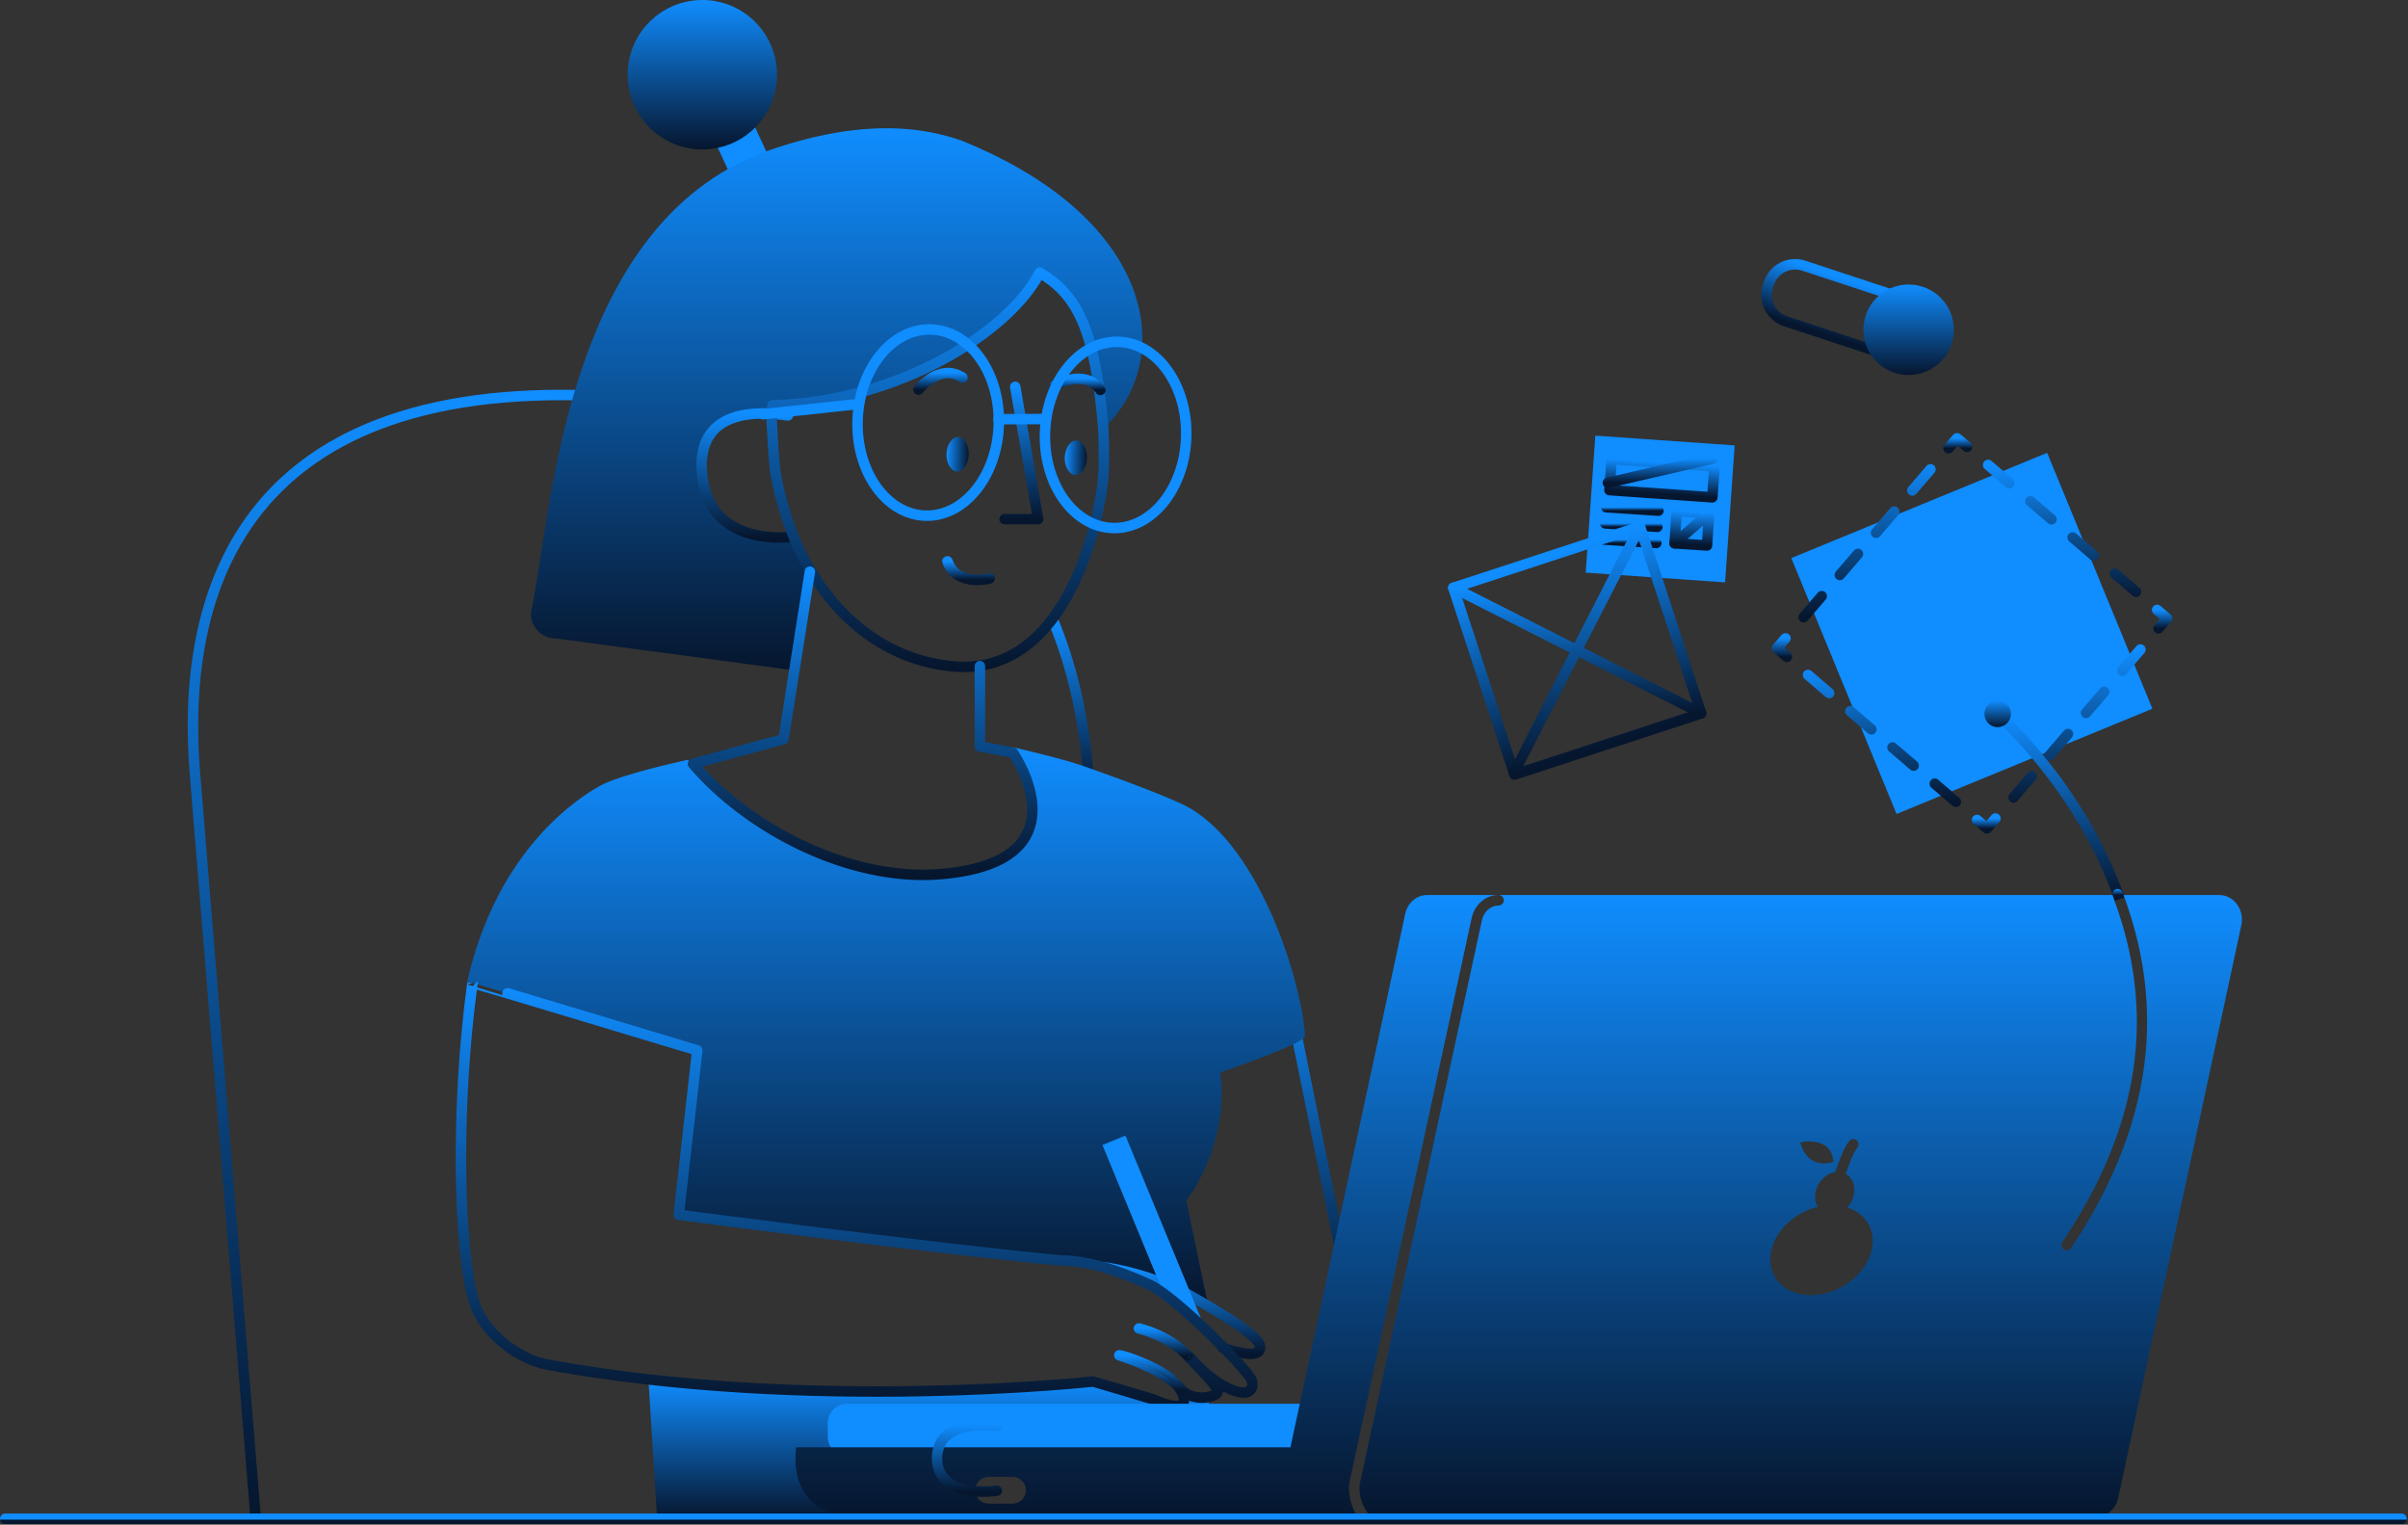 <svg width="1379" height="873" viewBox="0 0 1379 873" fill="none" xmlns="http://www.w3.org/2000/svg">
<rect x="0" y="0" width="1379" height="873" fill="#333333" stroke="none"/>
<g clip-path="url(#clip0_1016_234)">
<path d="M734.32 552.35L775.1 752.88" stroke="url(#paint0_linear_1016_234)" stroke-width="6" stroke-linecap="round" stroke-linejoin="round"/>
<path d="M624.198 454.91L623.198 442.56C620.908 414.49 615.058 383.89 602.898 354.77" stroke="url(#paint1_linear_1016_234)" stroke-width="6" stroke-linecap="round" stroke-linejoin="round"/>
<path d="M343.24 226.65C133.72 217.22 103.67 345.14 111.61 442.56L146.23 866.88" stroke="url(#paint2_linear_1016_234)" stroke-width="6" stroke-linecap="round" stroke-linejoin="round"/>
<path d="M706.998 820.19C706.87 820.327 706.715 820.436 706.543 820.511C706.371 820.585 706.186 820.624 705.998 820.624C705.811 820.624 705.625 820.585 705.453 820.511C705.281 820.436 705.126 820.327 704.998 820.19L694.698 809.29L690.908 800.09C686.608 800.66 680.978 799.95 676.748 796.09L674.648 793.89C680.468 801.39 680.648 810.32 660.458 801.29C660.458 801.29 626.588 791.18 625.858 791.09C625.858 791.09 502.528 804.72 371.328 789.89L376.258 868.66L717.318 869.71L706.998 820.19ZM579.848 861H566.188C565.154 861.037 564.124 860.866 563.157 860.496C562.191 860.126 561.31 859.565 560.565 858.847C559.82 858.129 559.228 857.268 558.824 856.316C558.419 855.364 558.211 854.34 558.211 853.305C558.211 852.271 558.419 851.247 558.824 850.294C559.228 849.342 559.82 848.481 560.565 847.763C561.31 847.045 562.191 846.484 563.157 846.114C564.124 845.744 565.154 845.573 566.188 845.61H579.848C580.882 845.573 581.913 845.744 582.879 846.114C583.845 846.484 584.727 847.045 585.471 847.763C586.216 848.481 586.808 849.342 587.213 850.294C587.617 851.247 587.826 852.271 587.826 853.305C587.826 854.34 587.617 855.364 587.213 856.316C586.808 857.268 586.216 858.129 585.471 858.847C584.727 859.565 583.845 860.126 582.879 860.496C581.913 860.866 580.882 861.037 579.848 861ZM579.848 824.14H566.188C565.177 824.14 564.176 823.941 563.241 823.554C562.307 823.167 561.458 822.6 560.743 821.885C560.028 821.17 559.461 820.321 559.074 819.387C558.687 818.453 558.488 817.451 558.488 816.44C558.488 815.429 558.687 814.428 559.074 813.493C559.461 812.559 560.028 811.71 560.743 810.995C561.458 810.28 562.307 809.713 563.241 809.326C564.176 808.939 565.177 808.74 566.188 808.74H579.848C580.859 808.74 581.861 808.939 582.795 809.326C583.729 809.713 584.578 810.28 585.293 810.995C586.008 811.71 586.575 812.559 586.962 813.493C587.349 814.428 587.548 815.429 587.548 816.44C587.548 817.451 587.349 818.453 586.962 819.387C586.575 820.321 586.008 821.17 585.293 821.885C584.578 822.6 583.729 823.167 582.795 823.554C581.861 823.941 580.859 824.14 579.848 824.14Z" fill="url(#paint3_linear_1016_234)"/>
<path d="M580.079 430.94C583.339 435.63 620.079 493.4 539.139 500.45C486.359 505.05 428.139 474.08 396.849 437.37C396.849 437.37 393.849 435.1 393.649 435.1C372.069 439.89 351.099 445.47 342.479 450.56C332.479 456.48 285.069 485.12 267.599 561.9C267.529 561.97 270.489 562.73 270.599 562.81C270.539 562.62 399.339 601.46 399.339 601.46L388.729 695.56C388.729 695.56 532.589 714.67 606.179 721.61L606.959 721.71C618.569 721.71 630.959 724.95 641.149 728.57C648.815 729.918 656.377 731.802 663.779 734.21L632.219 657.8L645.389 652.39L682.599 742.49C685.599 744.21 688.789 746.04 691.949 747.91L679.339 687.5C679.339 687.5 701.129 660.28 699.449 621.92C699.336 619.393 699.119 616.823 698.799 614.21C699.009 613.69 744.799 598.79 747.369 593.3C745.599 562 720.159 479 675.339 459.68C660.999 453 626.659 440.74 619.649 438.35C609.649 434.93 595.399 431.46 579.889 427.8" fill="url(#paint4_linear_1016_234)"/>
<path d="M425.882 116.503L447.91 106.268L429.889 67.48L407.86 77.715L425.882 116.503Z" fill="#108dff"/>
<path d="M402.202 85.57C425.829 85.57 444.982 66.417 444.982 42.79C444.982 19.163 425.829 0.01 402.202 0.01C378.575 0.01 359.422 19.163 359.422 42.79C359.422 66.417 378.575 85.57 402.202 85.57Z" fill="url(#paint5_linear_1016_234)"/>
<path d="M551 80.64C514 67.47 474.34 74 438.13 86.87C321.92 130 315.81 297.88 304.34 349.06C302.5 357.25 309.34 365.54 317.94 365.51L455.16 383.88L461.7 322.44C461.7 322.44 456.91 310.59 453.04 300.89L453.23 307.34C453.23 307.34 404.1 314.46 401.88 268.74C400.49 240.19 423.52 236 441 236.83C440.86 233.83 440.81 232.09 440.82 232.13C504.46 229.76 577.31 188.81 595.07 153.92C616.22 166.5 627.2 188.03 631.8 245.44C672.92 207.37 663.73 126.4 551 80.64Z" fill="url(#paint6_linear_1016_234)"/>
<path d="M453.23 307.34C453.23 307.34 404.1 314.46 401.88 268.74C400.19 234.06 434.521 235.28 451.201 237.89" stroke="url(#paint7_linear_1016_234)" stroke-width="6" stroke-linecap="round" stroke-linejoin="round"/>
<path d="M631.831 245.42C627.231 188.01 616.581 168.65 595.421 156.07C577.941 190.41 513.421 230.38 442.421 232.07C441.051 240.07 442.101 232.93 441.961 241.66C442.401 250.66 443.031 260.92 443.881 269.52C449.361 302.05 461.701 322.4 461.701 322.4C479.171 354.09 507.821 378.1 545.951 381.56C612.501 387.56 630.341 293.82 631.861 273.01C632.611 262.69 631.861 245.32 631.861 245.32L631.831 245.42Z" stroke="url(#paint8_linear_1016_234)" stroke-width="6" stroke-linecap="round" stroke-linejoin="round"/>
<path d="M575.301 297.26L594.521 297.27L581.391 221.49" stroke="url(#paint9_linear_1016_234)" stroke-width="6" stroke-linecap="round" stroke-linejoin="round"/>
<path d="M526 223.08C526 223.08 538 207.57 551.19 216.22" stroke="url(#paint10_linear_1016_234)" stroke-width="6" stroke-linecap="round" stroke-linejoin="round"/>
<path d="M566.772 331.21C566.772 331.21 547.772 336.26 542.582 321.41" stroke="url(#paint11_linear_1016_234)" stroke-width="6" stroke-linecap="round" stroke-linejoin="round"/>
<path d="M604.16 220.78C604.16 220.78 620.89 210.53 630.16 223.27" stroke="url(#paint12_linear_1016_234)" stroke-width="6" stroke-linecap="round" stroke-linejoin="round"/>
<path d="M554.768 260.346C554.957 254.903 552.259 250.393 548.743 250.271C545.227 250.15 542.224 254.463 542.036 259.905C541.848 265.348 544.546 269.858 548.062 269.98C551.577 270.101 554.58 265.788 554.768 260.346Z" fill="url(#paint13_linear_1016_234)"/>
<path d="M622.487 262.303C622.675 256.861 619.978 252.351 616.462 252.229C612.946 252.108 609.943 256.421 609.755 261.863C609.567 267.305 612.264 271.816 615.78 271.937C619.296 272.059 622.299 267.746 622.487 262.303Z" fill="url(#paint14_linear_1016_234)"/>
<path d="M571.971 243.181C572.871 213.742 555.498 189.323 533.169 188.641C510.839 187.959 492.009 211.271 491.109 240.711C490.21 270.15 507.582 294.569 529.912 295.251C552.241 295.934 571.072 272.621 571.971 243.181Z" stroke="#108dff" stroke-width="6" stroke-linecap="round" stroke-linejoin="round"/>
<path d="M679.303 250.268C680.203 220.828 662.83 196.41 640.501 195.728C618.171 195.045 599.341 218.358 598.441 247.798C597.542 277.237 614.914 301.656 637.244 302.338C659.573 303.02 678.404 279.708 679.303 250.268Z" stroke="#108dff" stroke-width="6" stroke-linecap="round" stroke-linejoin="round"/>
<path d="M597.14 239.94L571.75 240.02" stroke="#108dff" stroke-width="6" stroke-linecap="round" stroke-linejoin="round"/>
<path d="M491.51 231.34L437.07 237.17" stroke="#108dff" stroke-width="6" stroke-linecap="round" stroke-linejoin="round"/>
<path d="M632.84 725.7C647.27 727.83 667.18 733.7 681.73 741.99C698.56 751.53 720.39 764.65 721.51 770.43C723.05 778.29 709.41 774.75 700.24 771.71" stroke="url(#paint15_linear_1016_234)" stroke-width="6" stroke-linecap="round" stroke-linejoin="round"/>
<path d="M690.22 760.9L644.51 650.2L631.34 655.61L666.94 741.82" fill="#108dff"/>
<path d="M716.88 790.45C715.79 785.58 674.34 743.45 659.21 736.09C649.41 731.34 627.07 721.73 606.93 721.68L606.15 721.58C532.56 714.64 388.7 695.53 388.7 695.53L399.31 601.43C399.31 601.43 270.51 562.59 270.57 562.78C260.67 635.36 262.71 716.06 271.36 745.12C276.6 762.7 295.93 778.12 313.97 781.43C464.06 808.92 625.88 791.03 625.88 791.03C626.61 791.13 660.48 801.24 660.48 801.24C681.33 810.59 680.48 800.69 674.04 793.06C675.025 793.99 675.937 794.992 676.77 796.06C683.99 802.67 695.3 800.06 697.07 797.61C698.84 795.16 690.88 787.95 680.37 776.52L681.63 777.45C699.05 797.51 719.79 803.41 716.88 790.45Z" stroke="url(#paint16_linear_1016_234)" stroke-width="6" stroke-linecap="round" stroke-linejoin="round"/>
<path d="M676.8 796.06C667.49 784 641 776 641 776C644 776.29 662.2 782.43 671.06 790" fill="white"/>
<path d="M676.8 796.06C667.49 784 641 776 641 776C644 776.29 662.2 782.43 671.06 790" stroke="url(#paint17_linear_1016_234)" stroke-width="6" stroke-linecap="round" stroke-linejoin="round"/>
<path d="M652.23 760.63C652.23 760.63 669.531 764.63 680.151 776.25Z" fill="white"/>
<path d="M652.23 760.63C652.23 760.63 669.531 764.63 680.151 776.25" stroke="url(#paint18_linear_1016_234)" stroke-width="6" stroke-linecap="round" stroke-linejoin="round"/>
<path d="M752.229 803.74H485.059C482.141 803.74 479.343 804.899 477.28 806.962C475.218 809.025 474.059 811.823 474.059 814.74V822.74C474.059 825.657 475.218 828.455 477.28 830.518C479.343 832.581 482.141 833.74 485.059 833.74H752.229C755.146 833.74 757.944 832.581 760.007 830.518C762.07 828.455 763.229 825.657 763.229 822.74V814.74C763.229 811.823 762.07 809.025 760.007 806.962C757.944 804.899 755.146 803.74 752.229 803.74Z" fill="#108dff"/>
<path d="M817.189 512.49C811.189 512.49 806.069 516.98 804.699 523.35L738.999 828.69H455.999C455.999 828.69 448.229 869 493.769 869C512.689 869 637.829 868.91 777.679 868.81C773.599 862.93 771.569 854.29 772.919 848.02L842.769 525.69C844.439 517.9 850.769 512.46 858.189 512.46L817.189 512.49ZM587.549 853.29C587.55 854.301 587.352 855.303 586.966 856.238C586.579 857.173 586.012 858.022 585.297 858.738C584.581 859.453 583.732 860.02 582.797 860.406C581.862 860.793 580.861 860.991 579.849 860.99H566.189C564.147 860.99 562.188 860.179 560.744 858.735C559.3 857.291 558.489 855.332 558.489 853.29C558.489 852.279 558.688 851.278 559.075 850.345C559.462 849.411 560.03 848.563 560.745 847.849C561.46 847.135 562.309 846.568 563.243 846.182C564.177 845.797 565.178 845.599 566.189 845.6H579.849C580.86 845.599 581.861 845.797 582.795 846.182C583.729 846.568 584.578 847.135 585.293 847.849C586.008 848.563 586.576 849.411 586.963 850.345C587.35 851.278 587.549 852.279 587.549 853.29Z" fill="url(#paint19_linear_1016_234)"/>
<path d="M570.87 816.46C570.87 816.46 537.19 811.07 536.59 834.68V835.33C537.19 858.94 570.87 853.55 570.87 853.55" stroke="url(#paint20_linear_1016_234)" stroke-width="6" stroke-linecap="round" stroke-linejoin="round"/>
<path d="M993.398 255.029L913.598 249.443L908.107 327.883L987.907 333.469L993.398 255.029Z" fill="#108dff"/>
<path d="M978.796 293.758L960.227 292.528L958.996 311.098L977.566 312.328L978.796 293.758Z" stroke="url(#paint21_linear_1016_234)" stroke-width="6" stroke-linecap="round" stroke-linejoin="round"/>
<path d="M978.797 293.8L959.027 311.09" stroke="url(#paint22_linear_1016_234)" stroke-width="6" stroke-linecap="round" stroke-linejoin="round"/>
<path d="M981.853 267.005L922.953 262.882L921.711 280.632L980.611 284.755L981.853 267.005Z" stroke="url(#paint23_linear_1016_234)" stroke-width="6.015" stroke-linecap="round" stroke-linejoin="round"/>
<path d="M918.648 308.94L948.538 310.92" stroke="url(#paint24_linear_1016_234)" stroke-width="6" stroke-linecap="round" stroke-linejoin="round"/>
<path d="M919.258 299.68L949.148 301.66" stroke="url(#paint25_linear_1016_234)" stroke-width="6" stroke-linecap="round" stroke-linejoin="round"/>
<path d="M919.859 290.42L949.759 292.4" stroke="url(#paint26_linear_1016_234)" stroke-width="6" stroke-linecap="round" stroke-linejoin="round"/>
<path d="M920.777 276.42L980.727 262.6" stroke="url(#paint27_linear_1016_234)" stroke-width="6" stroke-linecap="round" stroke-linejoin="round"/>
<path d="M1100.51 174.374L1032.99 152.134C1024.69 149.4 1015.74 153.914 1013 162.218L1012.44 163.946C1009.7 172.25 1014.21 181.199 1022.52 183.934L1090.04 206.173C1098.34 208.908 1107.29 204.394 1110.03 196.09L1110.6 194.361C1113.33 186.057 1108.82 177.109 1100.51 174.374Z" stroke="url(#paint28_linear_1016_234)" stroke-width="6" stroke-linecap="round" stroke-linejoin="round"/>
<path d="M1093.03 214.73C1107.34 214.73 1118.94 203.13 1118.94 188.82C1118.94 174.51 1107.34 162.91 1093.03 162.91C1078.72 162.91 1067.12 174.51 1067.12 188.82C1067.12 203.13 1078.72 214.73 1093.03 214.73Z" fill="url(#paint29_linear_1016_234)"/>
<path d="M1232.63 405.794L1172.36 259.276L1025.84 319.547L1086.11 466.065L1232.63 405.794Z" fill="#108dff"/>
<path d="M1142.76 468.67L1137.88 474.37L1132.18 469.48" stroke="url(#paint30_linear_1016_234)" stroke-width="6" stroke-linecap="round" stroke-linejoin="round"/>
<path d="M1120.09 459.11L1029.36 381.29" stroke="url(#paint31_linear_1016_234)" stroke-width="6" stroke-linecap="round" stroke-linejoin="round" stroke-dasharray="15.94 15.94"/>
<path d="M1023.31 376.11L1017.62 371.22L1022.5 365.53" stroke="url(#paint32_linear_1016_234)" stroke-width="6" stroke-linecap="round" stroke-linejoin="round"/>
<path d="M1032.87 353.43L1110.69 262.7" stroke="url(#paint33_linear_1016_234)" stroke-width="6" stroke-linecap="round" stroke-linejoin="round" stroke-dasharray="15.94 15.94"/>
<path d="M1115.88 256.66L1120.76 250.96L1126.45 255.84" stroke="url(#paint34_linear_1016_234)" stroke-width="6" stroke-linecap="round" stroke-linejoin="round"/>
<path d="M1138.55 266.22L1229.28 344.03" stroke="url(#paint35_linear_1016_234)" stroke-width="6" stroke-linecap="round" stroke-linejoin="round" stroke-dasharray="15.94 15.94"/>
<path d="M1235.33 349.22L1241.02 354.1L1236.14 359.8" stroke="url(#paint36_linear_1016_234)" stroke-width="6" stroke-linecap="round" stroke-linejoin="round"/>
<path d="M1225.76 371.89L1147.95 462.62" stroke="url(#paint37_linear_1016_234)" stroke-width="6" stroke-linecap="round" stroke-linejoin="round" stroke-dasharray="15.94 15.94"/>
<path d="M1143.57 408.65C1143.57 408.65 1190.9 449.38 1213.91 514.75" stroke="url(#paint38_linear_1016_234)" stroke-width="6" stroke-linejoin="round"/>
<path d="M1144 416.36C1148.19 416.36 1151.59 412.962 1151.59 408.77C1151.59 404.578 1148.19 401.18 1144 401.18C1139.81 401.18 1136.41 404.578 1136.41 408.77C1136.41 412.962 1139.81 416.36 1144 416.36Z" fill="url(#paint39_linear_1016_234)"/>
<path d="M1271 512.49H1216.1C1227.32 542.62 1231.58 573.08 1228.74 603.06C1225.23 640.06 1210.87 677.56 1186.06 714.61C1185.84 714.938 1185.56 715.22 1185.23 715.44C1184.9 715.659 1184.53 715.812 1184.15 715.889C1183.76 715.966 1183.36 715.966 1182.97 715.889C1182.59 715.812 1182.22 715.659 1181.89 715.44C1181.56 715.221 1181.28 714.939 1181.06 714.611C1180.84 714.282 1180.69 713.914 1180.61 713.527C1180.53 713.14 1180.53 712.741 1180.61 712.354C1180.69 711.967 1180.84 711.598 1181.06 711.27C1225.8 644.45 1235.24 579.61 1209.91 513.05C1209.84 512.869 1209.79 512.681 1209.76 512.49H858.198C858.994 512.49 859.757 512.806 860.32 513.369C860.882 513.931 861.198 514.694 861.198 515.49C861.198 516.286 860.882 517.049 860.32 517.611C859.757 518.174 858.994 518.49 858.198 518.49C853.648 518.49 849.708 521.98 848.638 526.98L778.778 849.32C777.708 854.32 779.778 861.95 783.308 866.32C784.074 867.302 785.013 868.136 786.078 868.78C980.908 868.65 1200.56 868.48 1200.56 868.48C1206.56 868.48 1211.68 863.98 1213.05 857.62L1283.54 529.79C1285.45 521 1279.33 512.49 1271 512.49ZM1049.93 665.25C1049.93 665.25 1035.67 670.96 1030.93 654.12C1030.9 654.12 1048.78 649.78 1049.93 665.25ZM1064.19 729.59C1052.9 741.59 1034.31 745.2 1022.68 737.59C1011.05 729.98 1010.77 714.02 1022.06 701.98C1027.18 696.574 1033.76 692.761 1041 691C1039.99 689.28 1039.46 687.323 1039.46 685.33C1039.46 678.63 1044.46 672.27 1050.65 671.14H1050.98C1052.59 666.24 1055.88 657 1059.05 653.26C1059.3 652.959 1059.61 652.712 1059.97 652.531C1060.32 652.351 1060.7 652.241 1061.09 652.209C1061.48 652.176 1061.88 652.222 1062.25 652.342C1062.63 652.462 1062.98 652.655 1063.28 652.91C1063.58 653.165 1063.83 653.476 1064.01 653.827C1064.19 654.177 1064.3 654.56 1064.33 654.953C1064.36 655.345 1064.32 655.741 1064.2 656.116C1064.08 656.491 1063.88 656.839 1063.63 657.14C1061.43 659.72 1058.69 667.04 1056.98 672.14C1058.56 673.07 1059.86 674.41 1060.74 676.017C1061.62 677.624 1062.04 679.439 1061.98 681.27C1061.92 685.038 1060.45 688.647 1057.86 691.38C1059.88 692.007 1061.81 692.905 1063.6 694.05C1075.22 701.62 1075.49 717.56 1064.19 729.59Z" fill="url(#paint40_linear_1016_234)"/>
<path d="M1215.53 510.91C1215.26 510.212 1214.75 509.639 1214.08 509.301C1213.42 508.963 1212.65 508.885 1211.93 509.082C1211.21 509.28 1210.59 509.738 1210.19 510.368C1209.79 510.998 1209.64 511.755 1209.77 512.49H1216.1C1215.91 512 1215.73 511.44 1215.53 510.91Z" fill="url(#paint41_linear_1016_234)"/>
<path d="M939.209 301.566L832.285 336.577L867.295 443.501L974.22 408.491L939.209 301.566Z" stroke="url(#paint42_linear_1016_234)" stroke-width="6" stroke-linecap="round" stroke-linejoin="round"/>
<path d="M867 442.5L939.21 301.49" stroke="url(#paint43_linear_1016_234)" stroke-width="6" stroke-linecap="round" stroke-linejoin="round"/>
<path d="M832.289 336.51L974.229 408.42" stroke="url(#paint44_linear_1016_234)" stroke-width="6" stroke-linecap="round" stroke-linejoin="round"/>
<path d="M3 869.6H1375.26" stroke="url(#paint45_linear_1016_234)" stroke-width="6" stroke-linecap="round" stroke-linejoin="round"/>
<path d="M681.898 778.14L681.598 777.4L680.398 776.52L681.898 778.14Z" fill="url(#paint46_linear_1016_234)"/>
<path d="M641 776C641 776 662 782.34 673.22 792.23L671 790C662.15 782.46 643.92 776.32 641 776Z" fill="url(#paint47_linear_1016_234)"/>
<path d="M673.172 792.26L674.702 793.87C674.502 793.61 674.292 793.35 674.072 793.09C673.782 792.81 673.482 792.54 673.172 792.26Z" fill="url(#paint48_linear_1016_234)"/>
<path d="M674.07 793.09C674.53 793.53 674.97 793.98 675.39 794.43C675 794 674.53 793.53 674.07 793.09Z" fill="url(#paint49_linear_1016_234)"/>
<path d="M676.792 796.06C676.422 795.58 676.022 795.11 675.602 794.65C676.002 795.11 676.422 795.58 676.792 796.06Z" fill="url(#paint50_linear_1016_234)"/>
<path d="M652.23 760.63L680.151 776.25C669.531 764.66 652.23 760.63 652.23 760.63Z" fill="url(#paint51_linear_1016_234)"/>
<path d="M561.169 381.39V427.39L580.089 430.96C583.349 435.65 620.089 493.42 539.149 500.47C486.369 505.07 428.149 474.1 396.859 437.39L448.689 423.24L463.799 327.34" stroke="url(#paint52_linear_1016_234)" stroke-width="6" stroke-linecap="round" stroke-linejoin="round"/>
</g>
<defs>
<linearGradient id="paint0_linear_1016_234" x1="754.71" y1="552.35" x2="754.71" y2="752.88" gradientUnits="userSpaceOnUse">
<stop stop-color="#108dff"/>
<stop offset="1" stop-color="#06162E"/>
</linearGradient>
<linearGradient id="paint1_linear_1016_234" x1="613.548" y1="354.77" x2="613.548" y2="454.91" gradientUnits="userSpaceOnUse">
<stop stop-color="#108dff"/>
<stop offset="1" stop-color="#06162E"/>
</linearGradient>
<linearGradient id="paint2_linear_1016_234" x1="226.866" y1="226.157" x2="226.866" y2="866.88" gradientUnits="userSpaceOnUse">
<stop stop-color="#108dff"/>
<stop offset="1" stop-color="#06162E"/>
</linearGradient>
<linearGradient id="paint3_linear_1016_234" x1="544.323" y1="789.89" x2="544.323" y2="869.71" gradientUnits="userSpaceOnUse">
<stop stop-color="#108dff"/>
<stop offset="1" stop-color="#06162E"/>
</linearGradient>
<linearGradient id="paint4_linear_1016_234" x1="507.483" y1="427.8" x2="507.483" y2="747.91" gradientUnits="userSpaceOnUse">
<stop stop-color="#108dff"/>
<stop offset="1" stop-color="#06162E"/>
</linearGradient>
<linearGradient id="paint5_linear_1016_234" x1="402.202" y1="0.01" x2="402.202" y2="85.57" gradientUnits="userSpaceOnUse">
<stop stop-color="#108dff"/>
<stop offset="1" stop-color="#06162E"/>
</linearGradient>
<linearGradient id="paint6_linear_1016_234" x1="479.124" y1="73.426" x2="479.124" y2="383.88" gradientUnits="userSpaceOnUse">
<stop stop-color="#108dff"/>
<stop offset="1" stop-color="#06162E"/>
</linearGradient>
<linearGradient id="paint7_linear_1016_234" x1="427.525" y1="236.728" x2="427.525" y2="307.742" gradientUnits="userSpaceOnUse">
<stop stop-color="#108dff"/>
<stop offset="1" stop-color="#06162E"/>
</linearGradient>
<linearGradient id="paint8_linear_1016_234" x1="536.95" y1="156.07" x2="536.95" y2="381.836" gradientUnits="userSpaceOnUse">
<stop stop-color="#108dff"/>
<stop offset="1" stop-color="#06162E"/>
</linearGradient>
<linearGradient id="paint9_linear_1016_234" x1="584.911" y1="221.49" x2="584.911" y2="297.27" gradientUnits="userSpaceOnUse">
<stop stop-color="#108dff"/>
<stop offset="1" stop-color="#06162E"/>
</linearGradient>
<linearGradient id="paint10_linear_1016_234" x1="538.595" y1="213.596" x2="538.595" y2="223.08" gradientUnits="userSpaceOnUse">
<stop stop-color="#108dff"/>
<stop offset="1" stop-color="#06162E"/>
</linearGradient>
<linearGradient id="paint11_linear_1016_234" x1="554.677" y1="321.41" x2="554.677" y2="332.038" gradientUnits="userSpaceOnUse">
<stop stop-color="#108dff"/>
<stop offset="1" stop-color="#06162E"/>
</linearGradient>
<linearGradient id="paint12_linear_1016_234" x1="617.16" y1="216.881" x2="617.16" y2="223.27" gradientUnits="userSpaceOnUse">
<stop stop-color="#108dff"/>
<stop offset="1" stop-color="#06162E"/>
</linearGradient>
<linearGradient id="paint13_linear_1016_234" x1="542.036" y1="259.905" x2="554.768" y2="260.346" gradientUnits="userSpaceOnUse">
<stop stop-color="#108dff"/>
<stop offset="1" stop-color="#06162E"/>
</linearGradient>
<linearGradient id="paint14_linear_1016_234" x1="609.755" y1="261.863" x2="622.487" y2="262.303" gradientUnits="userSpaceOnUse">
<stop stop-color="#108dff"/>
<stop offset="1" stop-color="#06162E"/>
</linearGradient>
<linearGradient id="paint15_linear_1016_234" x1="677.235" y1="725.7" x2="677.235" y2="775.2" gradientUnits="userSpaceOnUse">
<stop stop-color="#108dff"/>
<stop offset="1" stop-color="#06162E"/>
</linearGradient>
<linearGradient id="paint16_linear_1016_234" x1="490.562" y1="562.779" x2="490.562" y2="805.043" gradientUnits="userSpaceOnUse">
<stop stop-color="#108dff"/>
<stop offset="1" stop-color="#06162E"/>
</linearGradient>
<linearGradient id="paint17_linear_1016_234" x1="658.9" y1="776" x2="658.9" y2="796.06" gradientUnits="userSpaceOnUse">
<stop stop-color="#108dff"/>
<stop offset="1" stop-color="#06162E"/>
</linearGradient>
<linearGradient id="paint18_linear_1016_234" x1="666.19" y1="760.63" x2="666.19" y2="776.25" gradientUnits="userSpaceOnUse">
<stop stop-color="#108dff"/>
<stop offset="1" stop-color="#06162E"/>
</linearGradient>
<linearGradient id="paint19_linear_1016_234" x1="656.843" y1="512.46" x2="656.843" y2="869" gradientUnits="userSpaceOnUse">
<stop stop-color="#108dff"/>
<stop offset="1" stop-color="#06162E"/>
</linearGradient>
<linearGradient id="paint20_linear_1016_234" x1="553.73" y1="815.93" x2="553.73" y2="854.08" gradientUnits="userSpaceOnUse">
<stop stop-color="#108dff"/>
<stop offset="1" stop-color="#06162E"/>
</linearGradient>
<linearGradient id="paint21_linear_1016_234" x1="969.511" y1="293.143" x2="968.281" y2="311.713" gradientUnits="userSpaceOnUse">
<stop stop-color="#108dff"/>
<stop offset="1" stop-color="#06162E"/>
</linearGradient>
<linearGradient id="paint22_linear_1016_234" x1="968.912" y1="293.8" x2="968.912" y2="311.09" gradientUnits="userSpaceOnUse">
<stop stop-color="#108dff"/>
<stop offset="1" stop-color="#06162E"/>
</linearGradient>
<linearGradient id="paint23_linear_1016_234" x1="952.403" y1="264.943" x2="951.161" y2="282.693" gradientUnits="userSpaceOnUse">
<stop stop-color="#108dff"/>
<stop offset="1" stop-color="#06162E"/>
</linearGradient>
<linearGradient id="paint24_linear_1016_234" x1="933.593" y1="308.94" x2="933.593" y2="310.92" gradientUnits="userSpaceOnUse">
<stop stop-color="#108dff"/>
<stop offset="1" stop-color="#06162E"/>
</linearGradient>
<linearGradient id="paint25_linear_1016_234" x1="934.203" y1="299.68" x2="934.203" y2="301.66" gradientUnits="userSpaceOnUse">
<stop stop-color="#108dff"/>
<stop offset="1" stop-color="#06162E"/>
</linearGradient>
<linearGradient id="paint26_linear_1016_234" x1="934.809" y1="290.42" x2="934.809" y2="292.4" gradientUnits="userSpaceOnUse">
<stop stop-color="#108dff"/>
<stop offset="1" stop-color="#06162E"/>
</linearGradient>
<linearGradient id="paint27_linear_1016_234" x1="950.752" y1="262.6" x2="950.752" y2="276.42" gradientUnits="userSpaceOnUse">
<stop stop-color="#108dff"/>
<stop offset="1" stop-color="#06162E"/>
</linearGradient>
<linearGradient id="paint28_linear_1016_234" x1="1066.75" y1="163.254" x2="1056.28" y2="195.054" gradientUnits="userSpaceOnUse">
<stop stop-color="#108dff"/>
<stop offset="1" stop-color="#06162E"/>
</linearGradient>
<linearGradient id="paint29_linear_1016_234" x1="1093.03" y1="162.91" x2="1093.03" y2="214.73" gradientUnits="userSpaceOnUse">
<stop stop-color="#108dff"/>
<stop offset="1" stop-color="#06162E"/>
</linearGradient>
<linearGradient id="paint30_linear_1016_234" x1="1137.47" y1="468.67" x2="1137.47" y2="474.37" gradientUnits="userSpaceOnUse">
<stop stop-color="#108dff"/>
<stop offset="1" stop-color="#06162E"/>
</linearGradient>
<linearGradient id="paint31_linear_1016_234" x1="1074.72" y1="381.29" x2="1074.72" y2="459.11" gradientUnits="userSpaceOnUse">
<stop stop-color="#108dff"/>
<stop offset="1" stop-color="#06162E"/>
</linearGradient>
<linearGradient id="paint32_linear_1016_234" x1="1020.46" y1="365.53" x2="1020.46" y2="376.11" gradientUnits="userSpaceOnUse">
<stop stop-color="#108dff"/>
<stop offset="1" stop-color="#06162E"/>
</linearGradient>
<linearGradient id="paint33_linear_1016_234" x1="1071.78" y1="262.7" x2="1071.78" y2="353.43" gradientUnits="userSpaceOnUse">
<stop stop-color="#108dff"/>
<stop offset="1" stop-color="#06162E"/>
</linearGradient>
<linearGradient id="paint34_linear_1016_234" x1="1121.16" y1="250.96" x2="1121.16" y2="256.66" gradientUnits="userSpaceOnUse">
<stop stop-color="#108dff"/>
<stop offset="1" stop-color="#06162E"/>
</linearGradient>
<linearGradient id="paint35_linear_1016_234" x1="1183.91" y1="266.22" x2="1183.91" y2="344.03" gradientUnits="userSpaceOnUse">
<stop stop-color="#108dff"/>
<stop offset="1" stop-color="#06162E"/>
</linearGradient>
<linearGradient id="paint36_linear_1016_234" x1="1238.17" y1="349.22" x2="1238.17" y2="359.8" gradientUnits="userSpaceOnUse">
<stop stop-color="#108dff"/>
<stop offset="1" stop-color="#06162E"/>
</linearGradient>
<linearGradient id="paint37_linear_1016_234" x1="1186.85" y1="371.89" x2="1186.85" y2="462.62" gradientUnits="userSpaceOnUse">
<stop stop-color="#108dff"/>
<stop offset="1" stop-color="#06162E"/>
</linearGradient>
<linearGradient id="paint38_linear_1016_234" x1="1178.74" y1="408.65" x2="1178.74" y2="514.75" gradientUnits="userSpaceOnUse">
<stop stop-color="#108dff"/>
<stop offset="1" stop-color="#06162E"/>
</linearGradient>
<linearGradient id="paint39_linear_1016_234" x1="1144" y1="401.18" x2="1144" y2="416.36" gradientUnits="userSpaceOnUse">
<stop stop-color="#108dff"/>
<stop offset="1" stop-color="#06162E"/>
</linearGradient>
<linearGradient id="paint40_linear_1016_234" x1="1031.19" y1="512.49" x2="1031.19" y2="868.78" gradientUnits="userSpaceOnUse">
<stop stop-color="#108dff"/>
<stop offset="1" stop-color="#06162E"/>
</linearGradient>
<linearGradient id="paint41_linear_1016_234" x1="1212.91" y1="508.975" x2="1212.91" y2="512.49" gradientUnits="userSpaceOnUse">
<stop stop-color="#108dff"/>
<stop offset="1" stop-color="#06162E"/>
</linearGradient>
<linearGradient id="paint42_linear_1016_234" x1="885.747" y1="319.072" x2="920.757" y2="425.996" gradientUnits="userSpaceOnUse">
<stop stop-color="#108dff"/>
<stop offset="1" stop-color="#06162E"/>
</linearGradient>
<linearGradient id="paint43_linear_1016_234" x1="903.105" y1="301.49" x2="903.105" y2="442.5" gradientUnits="userSpaceOnUse">
<stop stop-color="#108dff"/>
<stop offset="1" stop-color="#06162E"/>
</linearGradient>
<linearGradient id="paint44_linear_1016_234" x1="903.259" y1="336.51" x2="903.259" y2="408.42" gradientUnits="userSpaceOnUse">
<stop stop-color="#108dff"/>
<stop offset="1" stop-color="#06162E"/>
</linearGradient>
<linearGradient id="paint45_linear_1016_234" x1="689.13" y1="869.6" x2="689.13" y2="870.6" gradientUnits="userSpaceOnUse">
<stop stop-color="#108dff"/>
<stop offset="1" stop-color="#06162E"/>
</linearGradient>
<linearGradient id="paint46_linear_1016_234" x1="681.148" y1="776.52" x2="681.148" y2="778.14" gradientUnits="userSpaceOnUse">
<stop stop-color="#108dff"/>
<stop offset="1" stop-color="#06162E"/>
</linearGradient>
<linearGradient id="paint47_linear_1016_234" x1="657.11" y1="776" x2="657.11" y2="792.23" gradientUnits="userSpaceOnUse">
<stop stop-color="#108dff"/>
<stop offset="1" stop-color="#06162E"/>
</linearGradient>
<linearGradient id="paint48_linear_1016_234" x1="673.937" y1="792.26" x2="673.937" y2="793.87" gradientUnits="userSpaceOnUse">
<stop stop-color="#108dff"/>
<stop offset="1" stop-color="#06162E"/>
</linearGradient>
<linearGradient id="paint49_linear_1016_234" x1="674.73" y1="793.09" x2="674.73" y2="794.43" gradientUnits="userSpaceOnUse">
<stop stop-color="#108dff"/>
<stop offset="1" stop-color="#06162E"/>
</linearGradient>
<linearGradient id="paint50_linear_1016_234" x1="676.197" y1="794.65" x2="676.197" y2="796.06" gradientUnits="userSpaceOnUse">
<stop stop-color="#108dff"/>
<stop offset="1" stop-color="#06162E"/>
</linearGradient>
<linearGradient id="paint51_linear_1016_234" x1="666.19" y1="760.63" x2="666.19" y2="776.25" gradientUnits="userSpaceOnUse">
<stop stop-color="#108dff"/>
<stop offset="1" stop-color="#06162E"/>
</linearGradient>
<linearGradient id="paint52_linear_1016_234" x1="494.037" y1="327.34" x2="494.037" y2="500.925" gradientUnits="userSpaceOnUse">
<stop stop-color="#108dff"/>
<stop offset="1" stop-color="#06162E"/>
</linearGradient>
<clipPath id="clip0_1016_234">
<rect width="1378.26" height="872.6" fill="white"/>
</clipPath>
</defs>
</svg>
